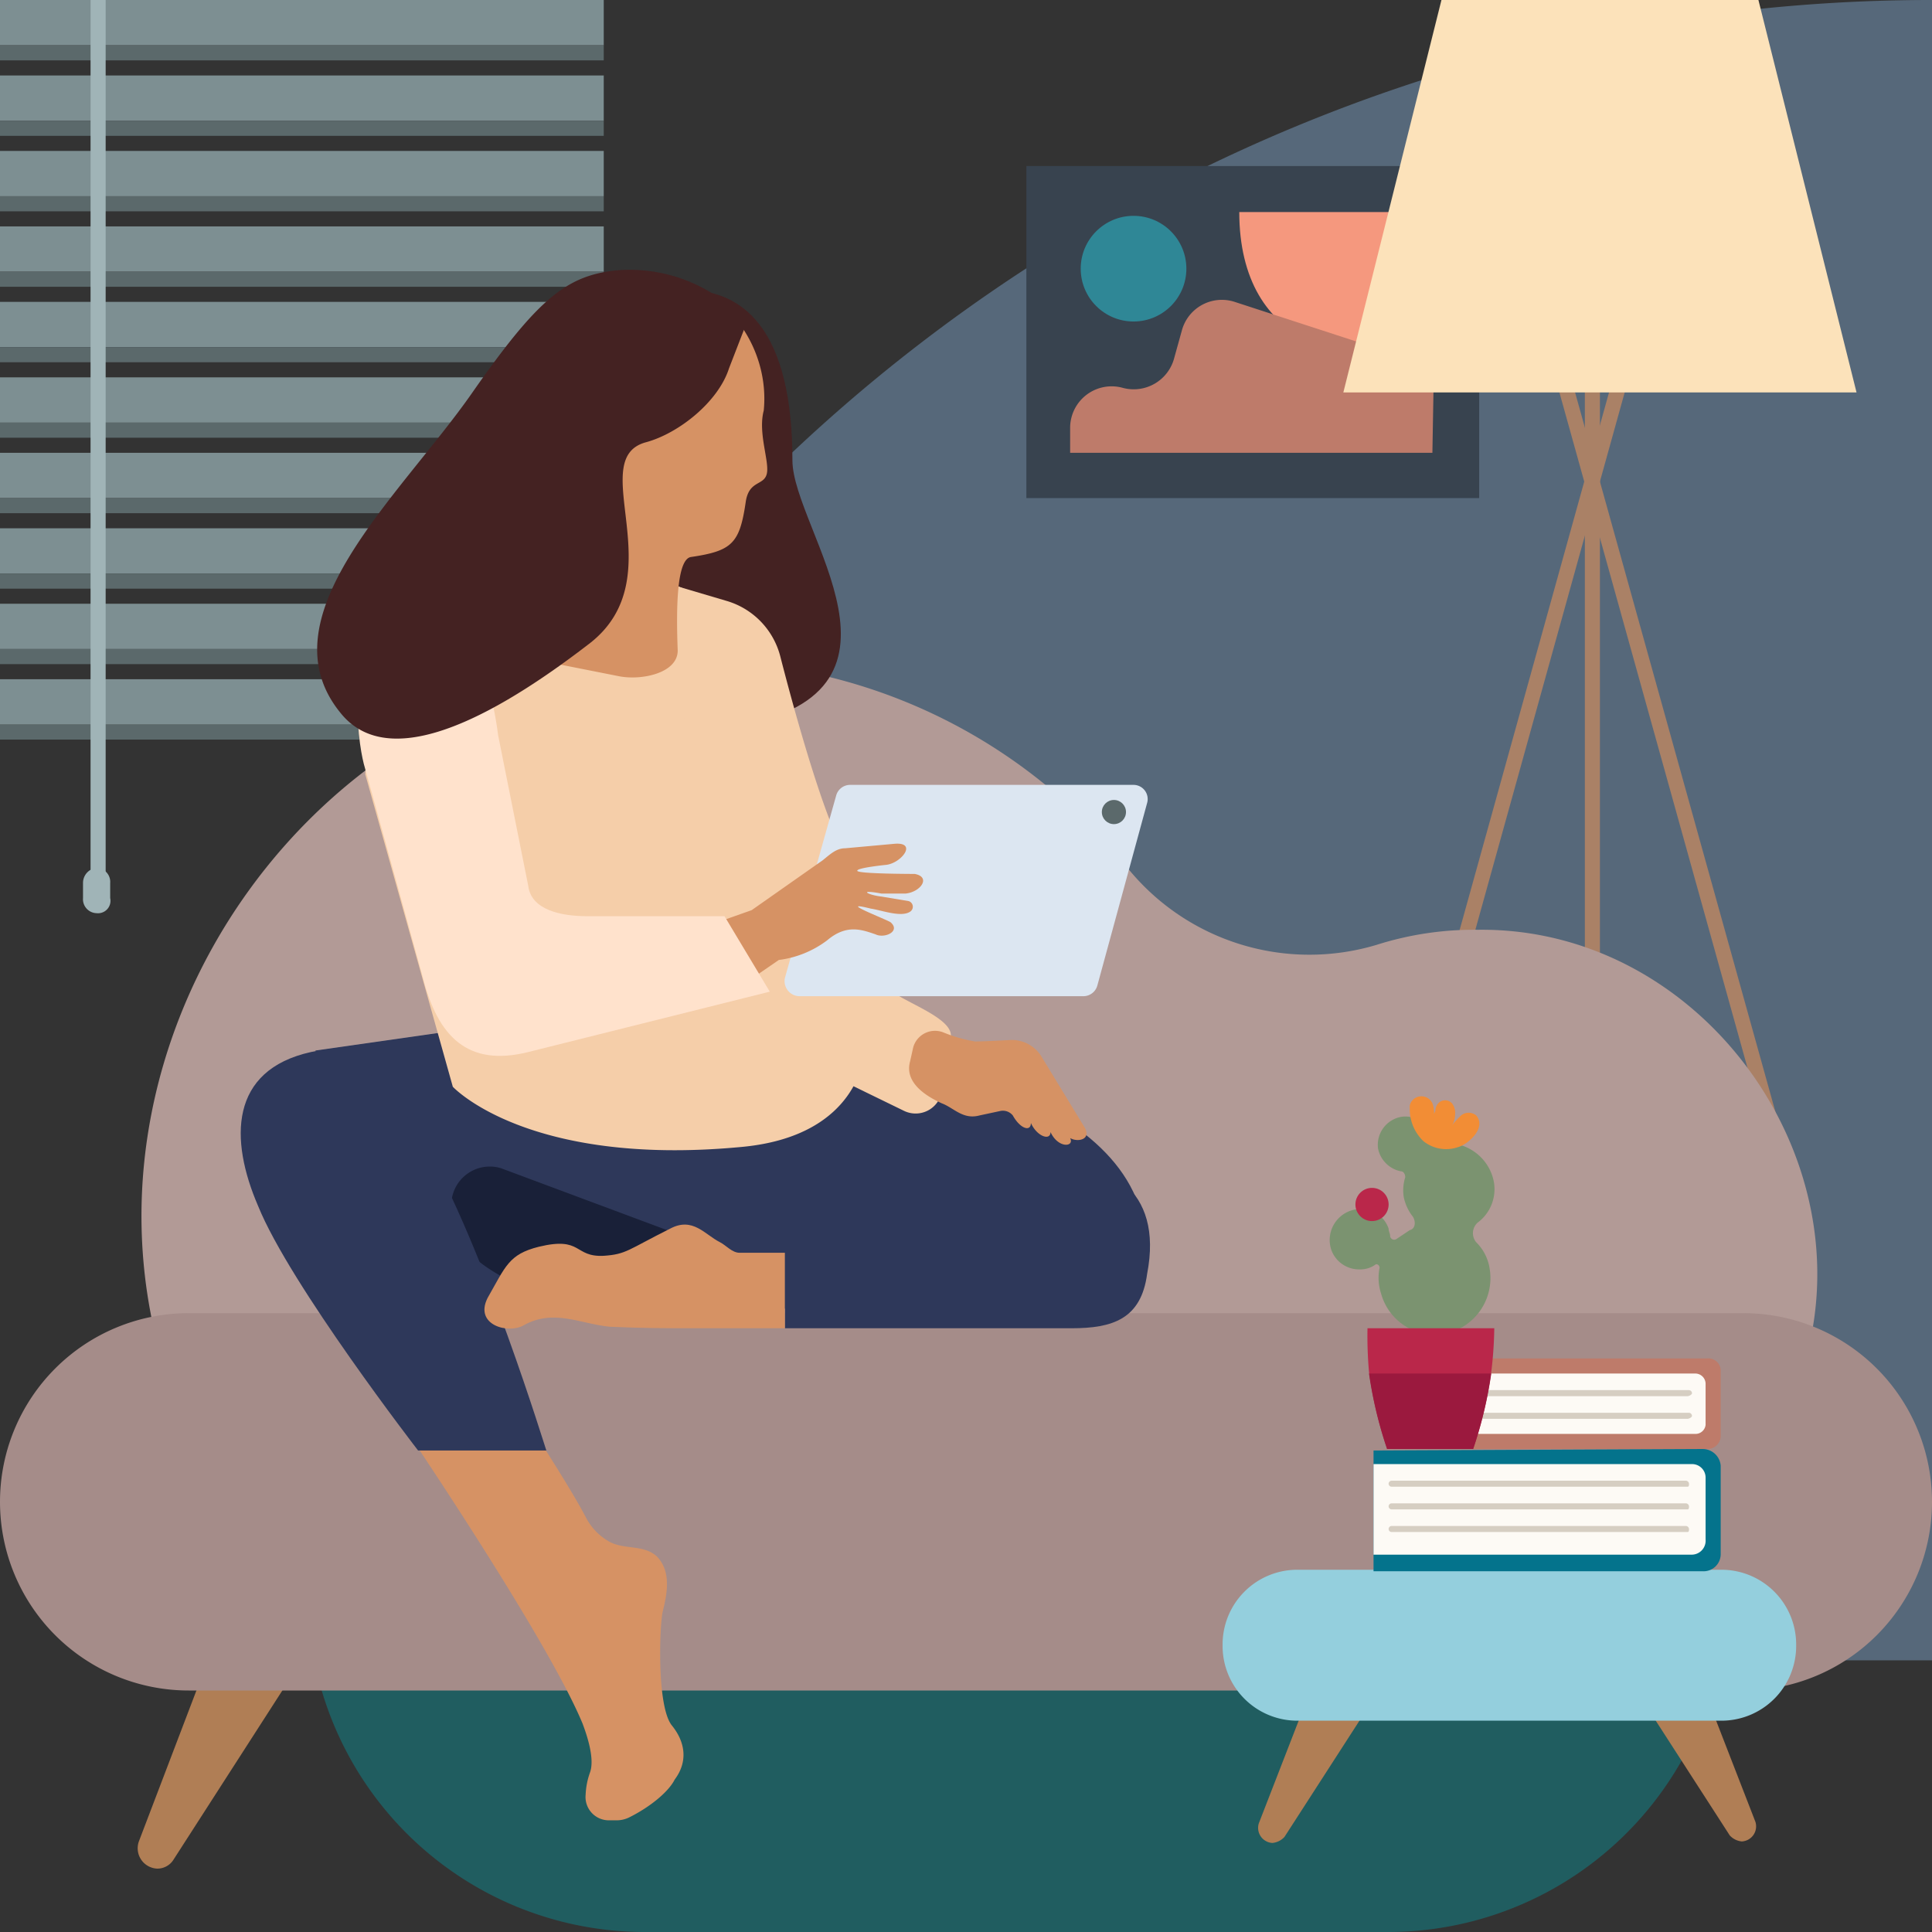 <svg xmlns="http://www.w3.org/2000/svg" width="256" height="256" viewBox="0 0 256 256" id="main-person-2-large-on-dark" data-supported-dps="256x256">
  <rect x="0" y="0" width="256" height="256" fill="#333333" stroke="none"/>
  <path d="M183.8 256H85.4a44.64 44.64 0 01-44.6-44.6h187.8a44.68 44.68 0 01-44.8 44.6z" fill="#205d60"/>
  <path d="M256 220H36A219.88 219.88 0 01256 0z" fill="#56687a"/>
  <path fill="#7d8f92" d="M0 0h80v6H0zM0 10h80v6H0zM0 20h80v6H0zM0 30h80v6H0zM0 40h80v6H0zM0 50h80v6H0zM0 60h80v6H0zM0 70h80v6H0zM0 80h80v6H0z"/>
  <path fill="#5b696b" d="M0 6h80v2H0zM0 16h80v2H0zM0 26h80v2H0zM0 36h80v2H0zM0 46h80v2H0zM0 56h80v2H0zM0 66h80v2H0zM0 76h80v2H0zM0 86h80v2H0zM0 96h80v2H0z"/>
  <path fill="#7d8f92" d="M0 90h80v6H0z"/>
  <path fill="#a0b4b7" d="M12 0h2v116h-2z"/>
  <path d="M12.8 121a1.85 1.85 0 01-1.8-2v-2a2 2 0 011.8-2 1.85 1.85 0 011.8 2v2a1.65 1.65 0 01-1.8 2z" fill="#a0b4b7"/>
  <path fill="#38434f" d="M136 22h60v44h-60z"/>
  <path d="M192.33 42.6l-4.12-14.5h-24c0 18 15.12 22.3 28.12 14.5z" fill="#f5987e"/>
  <path d="M190 48.6L163.6 40a5.49 5.49 0 00-7 3.8l-1 3.6a5.55 5.55 0 01-6.8 4 5.5 5.5 0 00-7 5.2V60h48l.2-11.4z" fill="#be7b6a"/>
  <circle cx="150.2" cy="35.6" r="7" fill="#2f8796"/>
  <path fill="#aa8166" d="M210 24h2v140h-2z"/>
  <path fill="#aa8166" d="M183.94 157.305l36.573-131.613 1.927.535-36.573 131.613z"/>
  <path fill="#aa8166" d="M199.496 26.377l1.927-.537 36.643 131.594-1.927.536z"/>
  <path fill="#fce2ba" d="M246 52h-68l13-52h42l13 52z"/>
  <path d="M27.4 220.4l-9 23.6a2.7 2.7 0 002.4 3.6 2.51 2.51 0 002.2-1.2l16.6-25.8-12.2-.2z" fill="#b07e55"/>
  <path d="M195.8 123.2a42.65 42.65 0 00-13.4 2 31 31 0 01-33-10.2 72.78 72.78 0 00-57.2-27.4c-49.4-1-86 50.6-69.4 96.8h215c11.4-28.4-11.2-61.6-42-61.2z" fill="#b29a96"/>
  <path d="M231 224H25a25 25 0 01-25-25 25 25 0 0125-25h206a25 25 0 0125 25 25 25 0 01-25 25z" fill="#a58c89"/>
  <path d="M226 224.4l6.6 17a2 2 0 01-1.8 2.6 2.47 2.47 0 01-1.6-.8l-12-18.6 8.8-.2zM173.4 224.6l-6.6 17a2 2 0 001.8 2.6 2.47 2.47 0 001.6-.8l12-18.6-8.8-.2z" fill="#b07e55"/>
  <path d="M172 208h56a9.9 9.9 0 0110 10 9.9 9.9 0 01-10 10h-56a9.9 9.9 0 01-10-10 9.9 9.9 0 0110-10z" fill="#94cfdd"/>
  <path d="M74 173.4h62.2s15.6 2.6 15.6-8.2c0-21.4-38-26-38-26l-30-6-42 6 6 30z" fill="#2e385a"/>
  <path d="M89 228.6c-2-2.6-1.6-13.2-1.2-15 .6-2.4 1.2-5.4-.8-7.4-1.8-1.6-4.4-.8-6.4-2a7.78 7.78 0 01-3-3.2c-2.4-4.6-9.4-15.2-9.4-15.2L52.8 188s19.6 28.8 24.4 40.4c.6 1.6 1.6 4.6 1 6.4a9.87 9.87 0 00-.6 3 3.09 3.09 0 003.2 3.4h1a3.77 3.77 0 001.6-.4c2.8-1.4 5.2-3.4 6-5 1.8-2.4 1.4-5-.4-7.2z" fill="#d69264"/>
  <path d="M101.8 168l-35.4-13.2a5.1 5.1 0 00-6.6 4.8v1.2s-.8 4.8 8 9c15.6 6 34-1.8 34-1.8z" fill="#192038"/>
  <path d="M56 151.2c-3-5-9-13.2-14.8-11.8-10.8 2.4-10.8 11.6-7 20.4 4.2 10.4 21.2 32.4 21.2 32.4h17c0 .2-8.2-27-16.4-41zM142 176c5.4 0 9.2-1.2 10-7.2 2.2-11.4-5.4-15.2-14.2-15.6-10-.6-33.8 10.8-33.8 10.8v12z" fill="#2e385a"/>
  <path d="M69.4 175.6c4-2.2 7.4-.2 11.4.2 4.6.2 7.2.2 11.2.2h12v-10h-6c-1 0-1.8-1-2.6-1.4-2-1-3.6-3.4-6.6-1.8-5.6 2.8-5.8 3.4-8.8 3.6-4 .2-2.8-2.6-8.6-1.2-4 1-4.4 2.6-6.8 6.8-1.8 3.6 2.8 4.8 4.8 3.6z" fill="#d69264"/>
  <path d="M88.4 38.6C99 37.2 105 44.4 105 61c0 9.2 19 31.2-8.4 35.4C82.2 98.6 83.2 74 83.2 74l12-31z" fill="#422"/>
  <path d="M98 152c-28.2 2.6-38-8-38-8l-11.6-41.4c.8-16.8 3-25.8 17.2-27.4l18.6 1.2A18.12 18.12 0 01101 92l13.6 47s-.2 11.6-16.6 13z" fill="#f5cea9"/>
  <path d="M82 75.4l14.2 4.2a10.35 10.35 0 017.2 7.4c2 7.8 5.8 21.4 8.6 26.2 5.2 9.4 4 16.4 6 18 1.8 1.6 8 3.6 8 6l-1.2 7.4a3.52 3.52 0 01-5 2.6l-7.8-3.8z" fill="#f5cea9"/>
  <path d="M143.6 149.2L138 140a4.61 4.61 0 00-4-2.2s-3.6.2-4.8.2a19.3 19.3 0 01-4.2-1.2 3 3 0 00-4 2l-.4 1.8c-.8 2.8 2 4.6 4.2 5.6 1.6.6 2.8 2.2 5 1.6l2.8-.6a1.69 1.69 0 011.6.6c1 1.8 2.4 2.2 2.4 1 .8 1.8 2.6 2.4 2.6 1.2 1 2.2 3.2 2 2.6.8 1 .6 3 .2 1.8-1.6z" fill="#d69264"/>
  <path d="M106 132h37.6a1.92 1.92 0 001.8-1.4l6.6-24.2a1.88 1.88 0 00-1.8-2.4h-37.6a1.92 1.92 0 00-1.8 1.4l-6.8 24.2a2 2 0 002 2.4z" fill="#dce6f1"/>
  <circle cx="147.6" cy="107.6" r="1.6" fill="#5b696b"/>
  <path d="M100 129.4l3.2-2.2a13.41 13.41 0 006.4-2.6c2.6-2.2 4.6-1.4 6.4-.8 1.2.6 3.4-.4 2-1.6-.6-.4-7.4-3-2.6-1.8 1.4.2 4 1.2 5.2.4a.78.78 0 00-.2-1.4l-3.6-.6c-1.8-.2-3.2-1 0-.4h3.2c2-.2 3.4-2.2 1.2-2.6 0 0-7.4 0-7.6-.4s3.8-.8 3.8-.8c2-.2 4.2-3 1.2-2.8l-6.6.6c-1.2 0-2 .8-3 1.6l-9.4 6.6-3.4 1.2c1.2 2.6 2.4 5 3.8 7.6zM101.2 54.4c.8-8-4.6-16-12.4-17.4C76 34.4 66.4 48 71 59.4c2.8 8.2-2.2 19.6-9.2 26.2l20.2 4c3 .6 7.8-.4 7.8-3.4-.2-5.2-.2-12.2 1.8-12.4C97 73 98 72 98.8 66.6c.4-3 2.4-2.2 2.8-3.8s-1.2-5.4-.4-8.4z" fill="#d69264"/>
  <path d="M96 121.4l6 10-32 8c-8 2-12-2-14-10l-7.8-28.2S43.8 84.4 56 81.4c8-2 10 16 10 16l4 20c.4 3.2 4.4 4 7.8 4z" fill="#ffe2cc"/>
  <path d="M97 40.8a20.75 20.75 0 00-15-5c-6.8.6-10.6 3.6-19.4 16.2C53 65.8 34.4 82 45.4 94.8c5.6 6.4 17 2.6 32.8-9.6 11.2-8.8-.8-24.4 7.4-26.6 4.4-1.2 9.6-5.4 11-9.8l2.4-6.2z" fill="#422"/>
  <path d="M225.6 192a2.4 2.4 0 012.4 2.2V206a2.27 2.27 0 01-2.4 2.2H182v-16l43.6-.2z" fill="#04738c" fill-rule="evenodd"/>
  <path d="M224.2 206H182v-12h42.2a1.79 1.79 0 011.8 1.8v8.2a1.85 1.85 0 01-1.8 2z" fill="#fdfaf5" fill-rule="evenodd"/>
  <path d="M223.6 197h-39.2a.4.4 0 010-.8h39a.43.43 0 01.4.4c0 .2 0 .4-.2.4zM223.6 200h-39.2a.4.4 0 010-.8h39a.43.43 0 01.4.4c0 .2 0 .4-.2.4zM223.6 203h-39.2a.4.4 0 010-.8h39a.43.43 0 01.4.4c0 .2 0 .4-.2.4z" fill="#d6cec2"/>
  <path d="M226.2 180a1.63 1.63 0 011.8 1.6v8.8a1.76 1.76 0 01-1.8 1.6H194v-12z" fill="#be7b6a" fill-rule="evenodd"/>
  <path d="M224.6 190H194v-8h30.6a1.37 1.37 0 011.4 1.4v5.4a1.34 1.34 0 01-1.4 1.2z" fill="#fdfaf5" fill-rule="evenodd"/>
  <path d="M223.6 185h-27.2a.4.4 0 010-.8h27.4a.43.43 0 01.4.4c0 .2-.4.4-.6.4zM223.6 188h-27.2a.4.4 0 010-.8h27.4a.43.43 0 01.4.4c0 .2-.4.4-.6.4z" fill="#d6cec2"/>
  <path d="M197.8 156a6.32 6.32 0 00-4.8-4.4 4.09 4.09 0 00-2.2 0c-.4.2-1-.2-1-.8 0-.2 0-.4-.2-.4a3.55 3.55 0 00-4-2.4 3.77 3.77 0 00-3 4.2 3.85 3.85 0 003 3c.4 0 .6.4.6.8a5.76 5.76 0 00-.2 2.6 6.2 6.2 0 001.2 2.6c.4.6.4 1.6-.4 1.8l-1.8 1.2a.54.54 0 01-.8-.4c0-.4-.2-.6-.2-1a3.83 3.83 0 00-3.8-2.6 4.11 4.11 0 00-3.8 5.4 3.91 3.91 0 003.8 2.6 3.38 3.38 0 002-.6c.2-.2.6 0 .6.4a6.68 6.68 0 00.2 3.4 7.4 7.4 0 008 5.4 7.51 7.51 0 006.4-8.6 6.21 6.21 0 00-1.8-3.6 1.88 1.88 0 01.2-2.6 5.51 5.51 0 002-6z" fill="#7b9370"/>
  <circle cx="181.8" cy="159.6" r="2.2" fill="#ba274a"/>
  <path d="M188.6 151.2a4.81 4.81 0 004.6.8c1.4-.4 3.8-2.6 2.4-4.2a1.58 1.58 0 00-2.2.2 8.7 8.7 0 00-1.2 1.4 2.66 2.66 0 00.6-1.6 2.15 2.15 0 00-.4-1.6 1.24 1.24 0 00-1.6-.2 1.43 1.43 0 00-.6 1.2 3.71 3.71 0 00-.4 1.4 3.31 3.31 0 000-2.4 1.6 1.6 0 00-2.8-.2 1.2 1.2 0 00-.2.8 5.88 5.88 0 001.8 4.4z" fill="#f28d35"/>
  <path d="M198 176a52.83 52.83 0 01-.4 5.8 55.14 55.14 0 01-2.4 10.2h-11.4a55.14 55.14 0 01-2.4-10.2 54.3 54.3 0 01-.2-5.8z" fill="#ba274a"/>
  <path d="M197.6 182a55.54 55.54 0 01-2.4 10h-11.4a55.54 55.54 0 01-2.4-10z" fill="#9b193e"/>
</svg>
